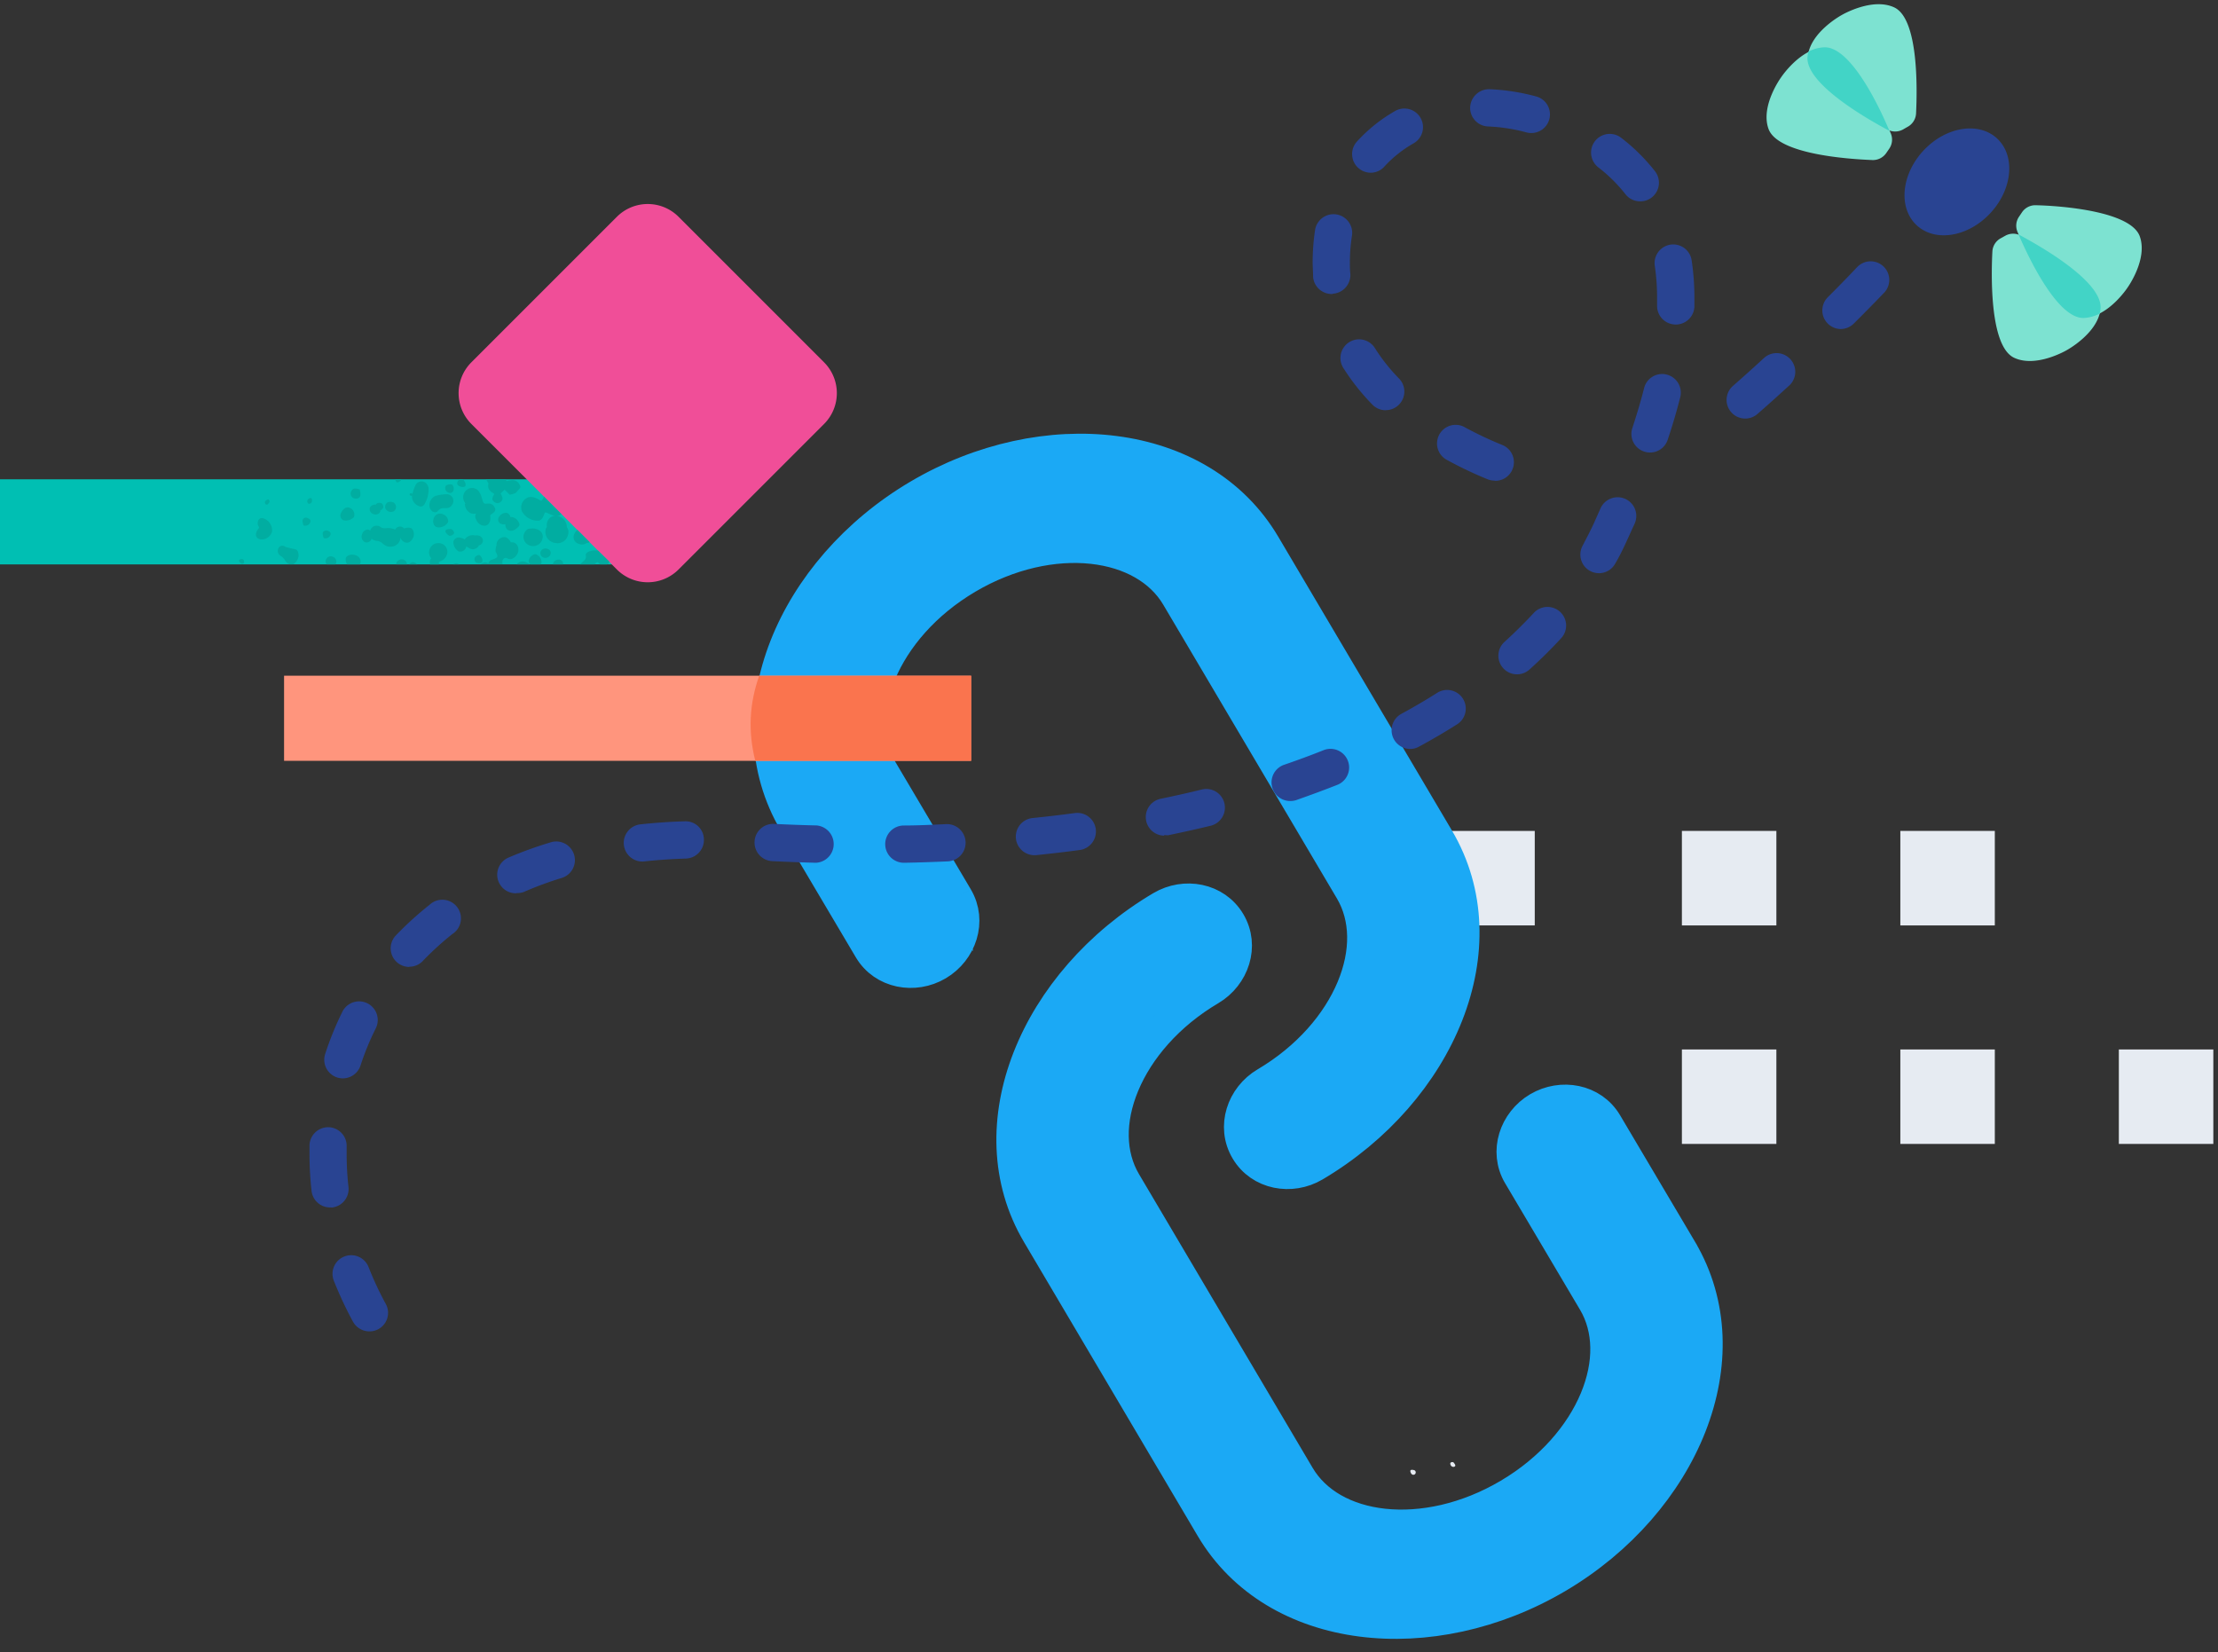 <svg width="149" height="111" fill="none" xmlns="http://www.w3.org/2000/svg"><rect width="100%" height="100%" fill="#333333" stroke="none"/><path d="M103.101 55.819h-6.347v6.347h6.347v-6.347Z" fill="#E6EBF2"/><path d="M64.354 60.247v.001c.964 1.63.265 3.669-1.326 4.609-1.59.94-3.713.57-4.677-1.06l-5.035-8.502v-.001c-4.308-7.288-.13-17.066 8.336-22.07 8.466-5.006 19.047-3.952 23.355 3.336l11.668 19.738c4.308 7.288.13 17.067-8.336 22.071-1.59.94-3.714.57-4.677-1.06-.964-1.63-.265-3.669 1.325-4.61 2.827-1.67 4.812-3.998 5.798-6.36.987-2.365.951-4.692-.113-6.492L79.004 40.11c-1.064-1.8-3.086-2.953-5.633-3.229-2.544-.275-5.541.342-8.368 2.012-2.826 1.671-4.812 4-5.797 6.361-.987 2.365-.952 4.691.112 6.492l5.036 8.502Zm0 0-5.035-8.502 5.035 8.502Zm37.617 18.731h.001l5.035 8.503c1.064 1.8 1.099 4.127.113 6.492-.986 2.362-2.971 4.69-5.798 6.361-2.826 1.67-5.823 2.287-8.368 2.012-2.547-.276-4.569-1.428-5.633-3.229L75.653 79.38c-1.064-1.8-1.1-4.127-.112-6.492.985-2.362 2.97-4.69 5.797-6.36 1.59-.941 2.29-2.98 1.326-4.61-.964-1.63-3.087-2-4.677-1.06-8.467 5.005-12.645 14.783-8.337 22.07l11.668 19.739c4.308 7.288 14.889 8.342 23.356 3.337 8.466-5.005 12.644-14.783 8.336-22.07v-.002l-5.036-8.502c-.963-1.63-3.086-2-4.677-1.06-1.591.94-2.289 2.979-1.326 4.609Z" fill="#1BA9F5" stroke="#1BA9F5" stroke-width="2"/><path d="M35.633 50.615c.092-.087.287-.338.22-.461-.066-.123-.394-.036-.512 0-.118.035-.17.205-.056.348.112.144.23.226.348.113Zm.247-3.169c.092-.066.266-.308.215-.39-.051-.081-.328-.097-.446-.076-.118.02-.19.2-.108.374a.207.207 0 0 0 .143.141.203.203 0 0 0 .196-.049Zm-2.036 2.19c.077-.036.072-.231.041-.282-.03-.052-.143-.129-.22-.087a.2.2 0 0 0-.082.23c.036.056.19.18.261.139Zm-2.625-.734c.056-.03.056-.159.04-.23-.015-.072-.133-.15-.22-.103-.087.046-.04.21 0 .277a.183.183 0 0 0 .18.056ZM94.76 98.764c-.052.072.035.24.086.271a.158.158 0 0 0 .119.034.158.158 0 0 0 .107-.06.161.161 0 0 0-.026-.225c-.046-.041-.236-.067-.287-.02Zm2.88-.528a.176.176 0 0 0-.2.03c-.035.052 0 .17.067.226.067.056.18.072.241 0 .062-.072-.077-.215-.108-.257Zm36.367-42.417h-6.347v6.347h6.347v-6.347Zm14.679 14.679h-6.347v6.347h6.347v-6.347Zm-14.679 0h-6.347v6.347h6.347v-6.347Zm-14.674-14.679h-6.347v6.347h6.347v-6.347Zm0 14.679h-6.347v6.347h6.347v-6.347Z" fill="#E6EBF2"/><path d="M24.815 89.437a1.261 1.261 0 0 1-1.102-.651 25.259 25.259 0 0 1-1.287-2.753 1.25 1.25 0 0 1 .708-1.626 1.25 1.25 0 0 1 1.36.297c.114.118.204.258.265.41.332.848.717 1.673 1.153 2.472a1.245 1.245 0 0 1-1.097 1.851Zm-2.645-8.326a1.249 1.249 0 0 1-1.241-1.118 22.257 22.257 0 0 1-.138-2.487v-.564a1.256 1.256 0 0 1 1.281-1.22 1.255 1.255 0 0 1 1.134.806c.059.153.086.316.081.481v.513c0 .74.041 1.48.123 2.215a1.25 1.25 0 0 1-1.107 1.379l-.133-.005Zm.866-8.67a1.25 1.25 0 0 1-1.19-1.64c.315-.973.701-1.92 1.154-2.836a1.253 1.253 0 0 1 2.246 1.112 17.96 17.96 0 0 0-1.026 2.497 1.254 1.254 0 0 1-1.184.867Zm4.46-7.486a1.25 1.25 0 0 1-1.23-1.476c.044-.242.158-.465.328-.641a22.113 22.113 0 0 1 2.256-2.051 1.248 1.248 0 0 1 1.451-.2 1.255 1.255 0 0 1 .626.796 1.25 1.25 0 0 1-.539 1.362 19.985 19.985 0 0 0-2 1.825 1.232 1.232 0 0 1-.891.37v.015Zm7.179-4.947a1.25 1.25 0 0 1-.513-2.4 26.966 26.966 0 0 1 2.835-1.025 1.25 1.25 0 0 1 1.334.397 1.251 1.251 0 0 1-.595 1.997c-.872.266-1.728.583-2.564.948a1.285 1.285 0 0 1-.482.067l-.015.016Zm26.056-2.051a1.25 1.25 0 1 1-.026-2.503c.948 0 1.907-.05 2.85-.092a1.252 1.252 0 0 1 .119 2.502c-.97.041-1.949.077-2.918.093h-.025Zm-5.907 0h-.036c-.953-.024-1.922-.06-2.907-.108a1.254 1.254 0 0 1-1.192-1.31A1.25 1.25 0 0 1 52 55.347c.964.046 1.917.082 2.856.103a1.257 1.257 0 0 1-.03 2.507Zm-11.67-.083a1.252 1.252 0 0 1-.132-2.497 37.08 37.08 0 0 1 2.973-.204 1.228 1.228 0 0 1 1.292 1.215 1.25 1.25 0 0 1-1.215 1.287c-.943.03-1.882.092-2.779.19l-.138.01Zm26.349-.425a1.251 1.251 0 0 1-.123-2.497c.949-.097 1.902-.21 2.825-.333a1.25 1.25 0 0 1 1.157 2.002 1.25 1.25 0 0 1-.829.48c-.948.128-1.923.24-2.902.343l-.128.005Zm8.716-1.313a1.251 1.251 0 0 1-.251-2.476c.933-.195 1.866-.4 2.769-.625a1.253 1.253 0 1 1 .594 2.435c-.933.226-1.897.44-2.86.64a1.389 1.389 0 0 1-.262-.02l.01.046Zm8.455-2.327a1.251 1.251 0 0 1-.405-2.436c.897-.307 1.79-.636 2.645-.979a1.252 1.252 0 1 1 .928 2.328c-.897.353-1.83.697-2.763 1.025a1.24 1.24 0 0 1-.405.062Zm8.054-3.497a1.254 1.254 0 0 1-1.205-.946 1.255 1.255 0 0 1 .606-1.407 40.53 40.53 0 0 0 2.415-1.415 1.25 1.25 0 1 1 1.343 2.112 43.488 43.488 0 0 1-2.564 1.502 1.206 1.206 0 0 1-.574.154h-.02Zm7.178-5.014a1.251 1.251 0 0 1-.835-2.18 31.995 31.995 0 0 0 1.963-1.942 1.253 1.253 0 0 1 2.174.791c.014.332-.104.656-.328.9a31.833 31.833 0 0 1-2.138 2.113 1.249 1.249 0 0 1-.795.318h-.041Zm5.512-6.794a1.247 1.247 0 0 1-1.253-1.233 1.257 1.257 0 0 1 .156-.623c.266-.512.513-.984.743-1.476.149-.339.303-.677.456-1.026a1.261 1.261 0 0 1 1.182-.742 1.247 1.247 0 0 1 .877.393 1.243 1.243 0 0 1 .342.898 1.247 1.247 0 0 1-.108.477l-.467 1.025c-.257.559-.513 1.113-.836 1.656a1.241 1.241 0 0 1-1.051.651h-.041Zm-7.024-6.219a1.25 1.25 0 0 1-.467-.092 26.38 26.38 0 0 1-2.697-1.282 1.249 1.249 0 0 1-.688-1.238 1.25 1.25 0 0 1 1.878-.961c.806.438 1.636.83 2.487 1.174a1.25 1.25 0 0 1 .331 2.134 1.249 1.249 0 0 1-.803.28l-.041-.015Zm10.449-1.886a1.256 1.256 0 0 1-1.116-.689 1.252 1.252 0 0 1-.068-.957c.302-.928.574-1.83.789-2.687a1.249 1.249 0 0 1 1.523-.902 1.249 1.249 0 0 1 .902 1.522c-.23.913-.512 1.872-.841 2.856a1.247 1.247 0 0 1-1.189.856Zm-17.755-2.841a1.238 1.238 0 0 1-.897-.38 14.97 14.97 0 0 1-1.949-2.46 1.252 1.252 0 1 1 2.118-1.339c.467.74 1.012 1.427 1.625 2.051a1.25 1.25 0 0 1-.897 2.123v.005ZM112.57 21.8h-.031a1.258 1.258 0 0 1-.876-.388 1.255 1.255 0 0 1-.344-.894v-.482a14.694 14.694 0 0 0-.154-2.178 1.273 1.273 0 0 1 .023-.488 1.27 1.27 0 0 1 .571-.77 1.25 1.25 0 0 1 1.882.888 16.8 16.8 0 0 1 .185 2.564v.549a1.252 1.252 0 0 1-1.277 1.2h.021Zm-23.072-2.05a1.256 1.256 0 0 1-1.287-1.144c0-.323-.03-.656-.03-.984v-.082c.004-.7.059-1.4.163-2.092a1.256 1.256 0 0 1 1.433-1.044 1.254 1.254 0 0 1 1.044 1.433 11.76 11.76 0 0 0-.139 1.718v.026c0 .277 0 .543.03.81a1.257 1.257 0 0 1-1.163 1.338l-.051.02Zm20.683-6.225a1.245 1.245 0 0 1-.99-.482 10.265 10.265 0 0 0-1.82-1.8 1.264 1.264 0 0 1-.476-.834 1.254 1.254 0 0 1 2.014-1.15c.849.65 1.611 1.405 2.271 2.246a1.256 1.256 0 0 1 .138 1.317 1.248 1.248 0 0 1-1.122.703h-.015Zm-18.099-1.923a1.252 1.252 0 0 1-.923-2.097 10.509 10.509 0 0 1 2.564-2.05 1.25 1.25 0 1 1 1.24 2.173 8.033 8.033 0 0 0-1.943 1.539 1.234 1.234 0 0 1-.954.435h.016Zm10.767-2.666a1.17 1.17 0 0 1-.323-.046 11.653 11.653 0 0 0-2.564-.395 1.251 1.251 0 0 1-1.2-1.302 1.271 1.271 0 0 1 1.303-1.2c1.054.044 2.099.206 3.117.482a1.25 1.25 0 0 1-.323 2.461h-.01Zm30.87 5.369c1.489-1.613 1.684-3.854.436-5.007-1.248-1.152-3.467-.78-4.956.833-1.489 1.612-1.684 3.853-.436 5.006 1.249 1.153 3.467.78 4.956-.832Z" fill="#294492"/><path d="M118.805 8.66c.616 1.697 5.291 2.025 6.973 2.091a1.081 1.081 0 0 0 .933-.466l.205-.298a1.076 1.076 0 0 0 .103-1.025c-.656-1.538-2.635-5.799-4.435-5.768-1.641.03-2.943 2.015-2.943 2.015s-1.394 1.912-.836 3.45Z" fill="#7DE2D1"/><path d="M121.446 3.779c-.19 1.79 3.871 4.137 5.353 4.927a1.093 1.093 0 0 0 1.025 0l.313-.18a1.084 1.084 0 0 0 .579-.897c.082-1.681.169-6.368-1.466-7.132-1.487-.692-3.528.513-3.528.513s-2.107 1.138-2.276 2.769Z" fill="#7DE2D1"/><path d="M122.564 3.179a2.468 2.468 0 0 0-1.082.292 2.01 2.01 0 0 0-.057.308c-.2 1.856 4.168 4.301 5.501 5.009-.697-1.667-2.599-5.64-4.362-5.61Z" fill="#42D4C6"/><path d="M143.744 15.874c-.615-1.692-5.291-2.051-6.973-2.087a1.078 1.078 0 0 0-.933.466l-.2.298a1.066 1.066 0 0 0-.108 1.025c.662 1.538 2.635 5.804 4.44 5.773 1.641-.03 2.943-2.015 2.943-2.015s1.39-1.917.831-3.46Z" fill="#7DE2D1"/><path d="M141.109 20.76c.189-1.795-3.877-4.138-5.358-4.932a1.084 1.084 0 0 0-1.026 0l-.313.174a1.076 1.076 0 0 0-.569.902c-.087 1.682-.169 6.373 1.467 7.132 1.487.692 3.527-.513 3.527-.513s2.097-1.133 2.272-2.763Z" fill="#7DE2D1"/><path d="M135.602 15.75c.717 1.662 2.625 5.64 4.368 5.61a2.474 2.474 0 0 0 1.082-.298c.024-.1.043-.2.056-.302.195-1.856-4.189-4.307-5.506-5.01Z" fill="#42D4C6"/><path d="M43.662 32.198H0v5.717h43.662v-5.717Z" fill="#00BFB3"/><path d="M117.247 28.117a1.252 1.252 0 0 1-.836-2.19c.692-.605 1.41-1.25 2.128-1.912a1.255 1.255 0 0 1 1.697 1.846c-.739.677-1.467 1.333-2.174 1.948a1.237 1.237 0 0 1-.815.308Zm6.424-6.014a1.251 1.251 0 0 1-.882-2.138c1.23-1.226 1.994-2.051 2-2.051a1.25 1.25 0 0 1 1.815 1.717c-.031.031-.795.836-2.051 2.087-.232.24-.549.378-.882.385Z" fill="#294492"/><path d="m41.442 14.562-9.777 9.777a2.928 2.928 0 0 0 0 4.14l9.777 9.778a2.928 2.928 0 0 0 4.14 0l9.778-9.777a2.928 2.928 0 0 0 0-4.14l-9.777-9.778a2.928 2.928 0 0 0-4.14 0Z" fill="#F04E98"/><path d="M23.774 34.736a.48.48 0 0 0-.282-.62c-.2-.098-.44.04-.569.323a.35.35 0 0 0 .149.512.748.748 0 0 0 .702-.215Zm-7.711 2.892c-.04.082.093.195.154.236a.14.14 0 0 0 .175-.062.224.224 0 0 0-.057-.22c-.041-.031-.23-.036-.272.046Zm1.815-3.733c.092.04.19-.103.226-.164a.182.182 0 0 0-.072-.185.342.342 0 0 0-.21.113c-.046.056-.031.195.056.236Zm1.887 2.985c-.2-.032-.4-.093-.595-.14a.293.293 0 0 0-.466.088.384.384 0 0 0 .149.512c.11.069.204.16.276.267a.567.567 0 0 0 .344.303h.22a.746.746 0 0 0 .364-.59c-.015-.19-.02-.4-.292-.44Zm.907-2.072a.23.23 0 0 0-.218-.012.229.229 0 0 0-.13.176c.005.11.027.22.067.323a.357.357 0 0 0 .385-.095.353.353 0 0 0 .07-.12c.047-.16-.055-.226-.174-.272Zm4.395-.283a.354.354 0 0 0 .476-.148.616.616 0 0 0 0-.092.323.323 0 0 0 .205-.21.313.313 0 0 0-.107-.262.388.388 0 0 0-.318 0 .28.28 0 0 0-.072.087.403.403 0 0 0-.405.2.351.351 0 0 0 .22.425Zm-2.723 2.872a.33.33 0 0 0-.425.154.319.319 0 0 0 .03.364h.575a.286.286 0 0 0 .056-.082c.014-.045.018-.09.014-.137a.352.352 0 0 0-.25-.3Zm-.144-1.471c.047-.16-.056-.22-.174-.272-.118-.051-.333 0-.349.164a.97.97 0 0 0 .067.323.344.344 0 0 0 .456-.215Zm-1.548-2.323a.2.2 0 0 0 .072.23c.077.036.184-.04.215-.092.031-.051.036-.25-.04-.282-.078-.03-.226.072-.247.144Zm-3.03 1.2c-.287-.031-.37.343-.272.513.098.169.041.133-.072.317-.113.185-.169.513.2.595a.718.718 0 0 0 .795-.513.836.836 0 0 0-.651-.912Zm15.633-.661c-.221-.513-.636-.21-.749-.344-.113-.133-.139-.487-.287-.703a.562.562 0 0 0-.851-.194.621.621 0 0 0-.103.907.299.299 0 0 0-.03.056.675.675 0 0 0 .435.631.596.596 0 0 0 .308 0 .4.4 0 0 0 0 .39c.174.44.661.559.856.282.195-.277.056-.513.118-.58.062-.066.4-.2.303-.446Zm1.174.6a.414.414 0 0 0-.139 0 .367.367 0 0 0-.24-.288.553.553 0 0 0-.575.374.306.306 0 0 0 .128.335.303.303 0 0 0 .118.045.406.406 0 0 0 .236 0 .41.41 0 0 0 .154.39c.328.18.605-.098.743-.247.139-.148-.112-.543-.425-.61Zm.466-2.2a.51.51 0 0 0-.58-.272c-.092 0-.179.03-.276.046l-.092-.118h-1.308c0 .03.046.062.072.087a.642.642 0 0 0 .108.19c-.103.354.102.543.384.697-.072.185-.246.359 0 .544a.322.322 0 0 0 .426 0c.23-.175.097-.374 0-.57l.271-.25.344.338c.126-.023.25-.06.37-.108a.48.48 0 0 0 .168-.18.51.51 0 0 0 .16-.179.229.229 0 0 0-.047-.225Zm-8.455 1.81a.353.353 0 0 0 0-.595.485.485 0 0 0-.42 0 .4.4 0 0 0-.149.344.41.41 0 0 0 .57.25Zm4.82-1.698c.067-.107-.041-.374-.185-.456h-.169a.323.323 0 0 0-.194.303c.03.19.466.282.548.153Zm-2.123 2.164c-.097.277 0 .513.19.59a.702.702 0 0 0 .78-.349.513.513 0 0 0-.35-.512.442.442 0 0 0-.62.271Zm-2.169-2.62h-.425c.036.103.077.185.123.205.046.02.251-.051.302-.205Zm2.4 2.179c.338-.436.543-.102.887-.333a.655.655 0 0 0 .123-.144.445.445 0 0 0-.41-.697 2.737 2.737 0 0 0-.733.118.691.691 0 0 0-.38.723c.026.159.21.467.513.334Zm.754-1.287a.243.243 0 0 0 .222 0 .244.244 0 0 0 .131-.18.46.46 0 0 0-.082-.342c-.071-.067-.41-.036-.466.107a.33.33 0 0 0 .195.416Zm-6.096.39c.2-.062.225-.226.138-.605-.195-.036-.415-.15-.559.108a.334.334 0 0 0 .251.51.39.39 0 0 0 .17-.013Zm12.751 3.394a.345.345 0 0 0-.462.19.305.305 0 0 0 .107.34.314.314 0 0 0 .114.055.354.354 0 0 0 .446-.226.278.278 0 0 0-.205-.36Zm-2.384-.441a.195.195 0 0 0-.077 0 .667.667 0 0 0-.359-.349.545.545 0 0 0-.595.41.327.327 0 0 0 0 .124 1.1 1.1 0 0 0-.071.43c.036.098.22.308.05.426-.168.118-.43.108-.512.313l-.03.072a.291.291 0 0 0-.134-.077.513.513 0 0 0-.374.113h1.471a.467.467 0 0 1 0-.252c.056-.118.164-.23.333-.128.17.102.477.041.667-.323.19-.364-.072-.8-.37-.759Zm1.615.806c-.174-.047-.446.179-.482.4a.257.257 0 0 0 .123.276h.672a.204.204 0 0 0 .056-.097.57.57 0 0 0-.37-.58Zm-1.303.676h.872a.729.729 0 0 0-.252-.154.51.51 0 0 0-.62.154Zm1.733-1.702c.092-.35-.087-.605-.513-.703a.904.904 0 0 0-.276 0 .368.368 0 0 0-.344.174.743.743 0 0 0-.133.262.63.63 0 0 0 .569.733.643.643 0 0 0 .697-.466Zm3 .246a.206.206 0 0 0 .174-.041l-.825-.826a.834.834 0 0 0-.21.287.461.461 0 0 0 .271.641.55.55 0 0 0 .59-.061Zm-1.948 1.138a.364.364 0 0 0-.35.318h.688a.283.283 0 0 0-.339-.318Zm2.686-.61c-.308-.041-.687.026-.8.205a.148.148 0 0 0-.03.087c.086.292-.144.4-.303.56a.37.37 0 0 0-.057.076h.959a.333.333 0 0 1 .216-.154c.05.046.102.113.154.154h.446a.615.615 0 0 0 .086-.03.196.196 0 0 0 .077-.17l-.748-.728Z" fill="#01ADA1"/><path d="M37.566 34.69a.635.635 0 0 0-.19-.061c.057.01.114.01.17 0a.433.433 0 0 0 .174-.087l-1.179-1.18c-.066.144-.123.267-.18.277-.056.01-.512-.374-.912-.215a.722.722 0 0 0-.39.917 1.214 1.214 0 0 0 1.139.636c.328-.087.338-.512.43-.548.093-.036.364.195.682.22a.577.577 0 0 0-.513.328.698.698 0 0 0-.056.42.56.56 0 0 0-.087.185.745.745 0 0 0 .342.784.755.755 0 0 0 .283.103.723.723 0 0 0 .882-.548.573.573 0 0 0-.082-.513.758.758 0 0 0-.513-.718Zm-5.414 1.99a.07.07 0 0 1 0-.031.385.385 0 0 0 .292-.292.354.354 0 0 0-.323-.38.333.333 0 0 0-.19 0 .639.639 0 0 0-.712.262.633.633 0 0 0-.246-.103.38.38 0 0 0-.513.226.734.734 0 0 0 .36.687.431.431 0 0 0 .448-.19.434.434 0 0 0 .064-.159.764.764 0 0 0 .169.113.46.46 0 0 0 .524 0 .457.457 0 0 0 .127-.134Zm-4.661 1.235h.539a.62.62 0 0 0-.154-.113.288.288 0 0 0-.385.113Zm.277-1.831c.088-.225 0-.543-.164-.61a.66.66 0 0 0-.461.031.334.334 0 0 0-.2-.128.364.364 0 0 0-.395.2 1.206 1.206 0 0 0-.656-.092.51.51 0 0 1-.282-.051.452.452 0 0 0-.744.22.261.261 0 0 0-.107-.077.405.405 0 0 0-.426.292.415.415 0 0 0 .19.554.35.35 0 0 0 .44-.236.706.706 0 0 0 .319.144c.168.008.327.08.446.2a.716.716 0 0 0 .687.169.626.626 0 0 0 .477-.513v-.067a.58.58 0 0 0 .312.313c.226.087.441-.056.564-.349Zm.944-3.506a.446.446 0 0 0-.81.041c-.09.184-.158.379-.2.58a.088.088 0 0 0-.072-.072.108.108 0 0 0-.113.087c0 .03.056.092.082.097a.108.108 0 0 0 .077-.026.705.705 0 0 0 .466.713.277.277 0 0 0 .364-.113 1.96 1.96 0 0 0 .283-1.133.777.777 0 0 0-.077-.174Zm-1.579 5.029a.392.392 0 0 0-.513.22.246.246 0 0 0 0 .088h.723a.351.351 0 0 0-.21-.308Zm2.64-1.035a.625.625 0 0 0-.805.933.328.328 0 0 0-.072.139.41.41 0 0 0 0 .272h.585v-.031c.01-.05.01-.1 0-.149a.73.73 0 0 0 .513-.41.586.586 0 0 0-.22-.754Zm2.62 1.164c.061-.144-.046-.308-.128-.41-.083-.103-.298 0-.364.123-.067.123 0 .323.117.359.118.035.313.066.375-.072Zm-8.511-.436c-.272-.103-.574 0-.646.17a.603.603 0 0 0 .082.445h.866a.435.435 0 0 0-.004-.38.44.44 0 0 0-.298-.235Zm6.558.615h.41a.424.424 0 0 0-.154-.072.311.311 0 0 0-.257.072Zm.066-2.138a.342.342 0 0 0-.205-.241c-.087 0-.333 0-.374.112-.041.113.154.282.24.334.088.051.34-.062.34-.205Z" fill="#01ADA1"/><path d="M65.237 45.39H19.083v5.717h46.154V45.39Z" fill="#FF957D"/><path d="M50.737 51.107h14.506v-5.712H51c-.653 1.856-.763 3.712-.263 5.712Z" fill="#FA744E"/></svg>